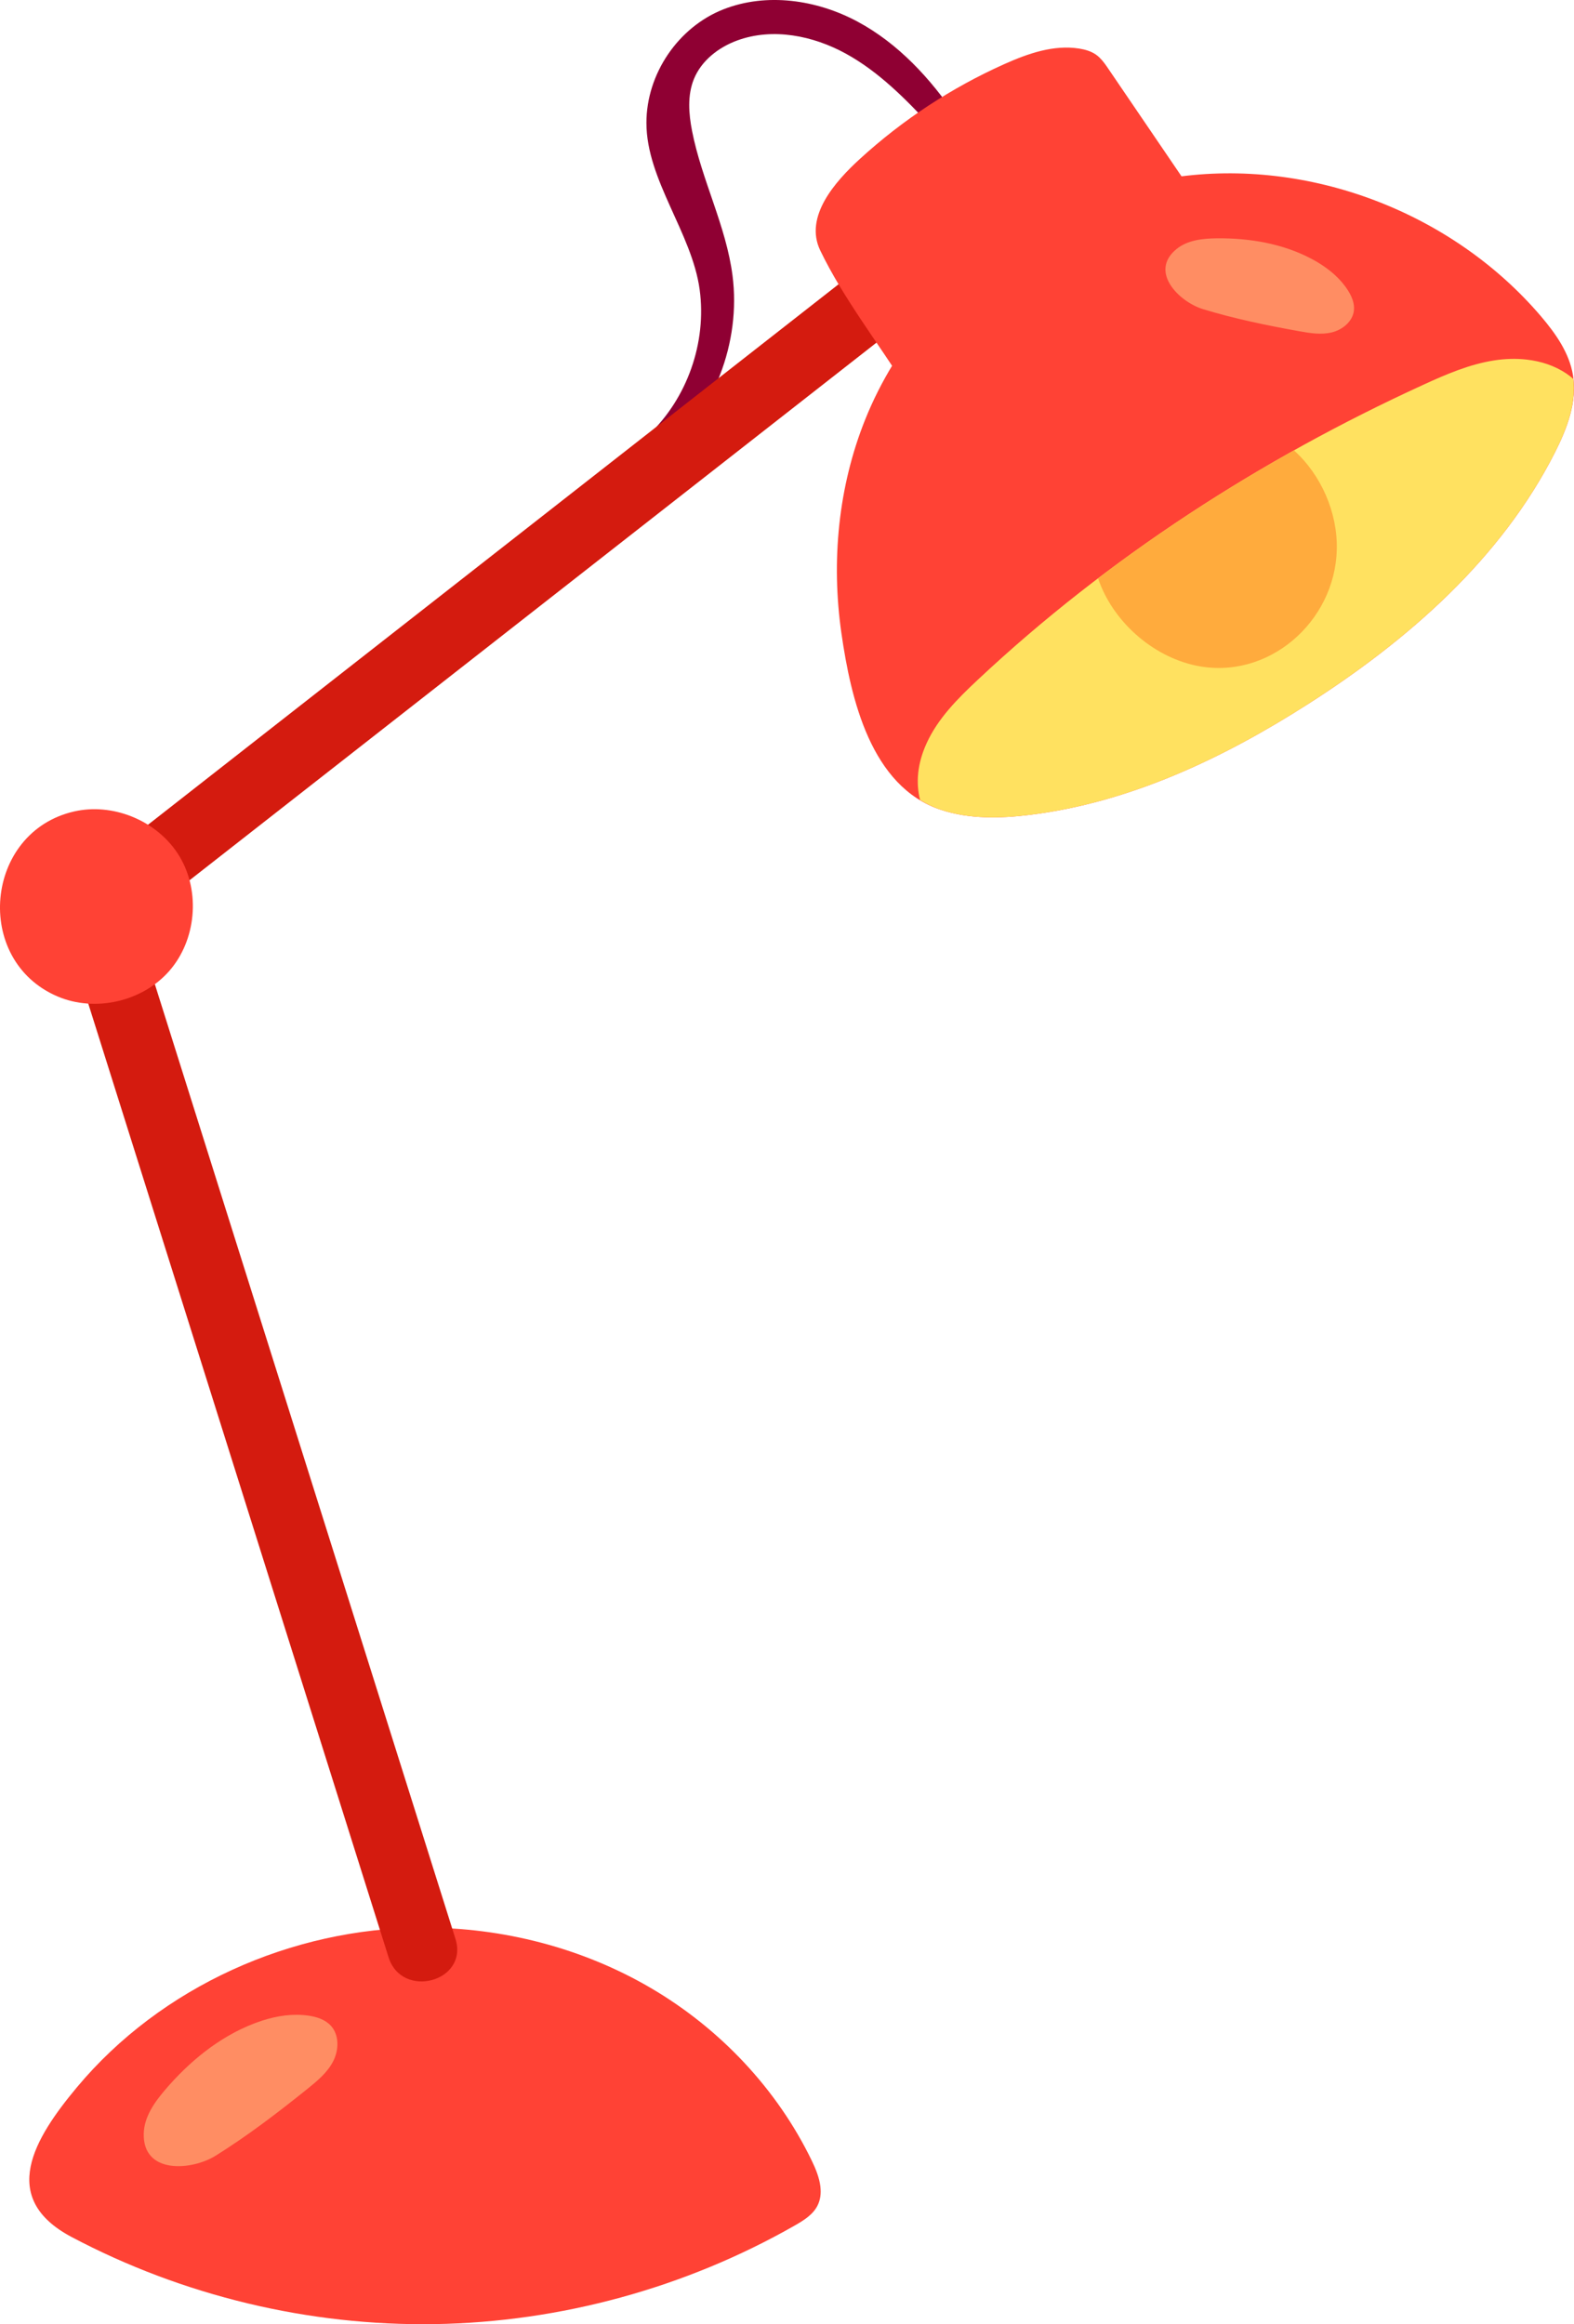<svg id="_лой_2" xmlns="http://www.w3.org/2000/svg" width="731.65" height="1080" viewBox="0 0 731.65 1080"><g id="School13_393240914"><g id="School13_393240914-2"><path d="M445.98 56.65c-.39-.8-.88-1.57-1.37-2.29-12.03-17.83-27.06-34.16-46.02-44.33-18.96-10.17-42.24-13.56-62.27-5.71-21.11 8.28-35.87 30.07-35.84 52.83.04 26.56 21.16 51.07 24.75 77.45 3.34 24.59-5.82 50.55-23.85 67.6-3.55 3.36-7.59 9.02-4.01 12.35 2.88 2.67 7.5.33 10.49-2.21 23.95-20.32 36.65-53.14 32.64-84.29-2.98-23.09-14.32-44.32-18.8-67.17-1.57-8.02-2.23-16.58.85-24.15 3.51-8.62 11.54-14.81 20.29-17.98 16.4-5.94 35.09-2.21 50.38 6.2 15.28 8.4 27.75 21.05 39.63 33.82 1.93 2.07 3.98 4.24 6.68 5.09 2.7.85 6.22-.2 7.07-2.9.45-1.44.07-2.92-.61-4.31z" fill="#8f0033"/><g><path d="M381.35 1016.07c-.49-4.08-2.15-8.22-3.96-11.95-16.12-33.37-42.7-61.44-74.66-80.21-31.96-18.77-69.13-28.29-106.2-28.18-60.94.18-121.74 27.42-160.79 74.21-19.72 23.63-36.79 51.39-2.43 69.57 51.68 27.34 110.33 41.4 168.79 40.46 58.46-.94 116.62-16.87 167.4-45.86 4.09-2.33 8.34-4.97 10.48-9.16 1.42-2.78 1.72-5.8 1.36-8.87z" fill="#ff4235"/><path d="M121.89 938.94c-1.32.43-2.63.89-3.93 1.39-16.18 6.26-29.99 17.65-41.26 30.84-4.96 5.81-9.66 12.52-9.88 20.16-.55 19.21 22.4 17.26 33.42 10.38 14.91-9.31 28.9-20.01 42.61-31.01 4.59-3.69 9.28-7.57 11.99-12.8 2.71-5.23 2.94-12.21-1.03-16.57-2.59-2.84-6.49-4.12-10.3-4.69-7.24-1.07-14.64.04-21.63 2.29z" fill="#ff8d63"/></g><g><path d="M211.71 900.94c-50.37-159.92-100.74-319.85-151.12-479.77-6.21-19.72-37.34-11.3-31.09 8.57 50.37 159.92 100.75 319.85 151.12 479.77 6.21 19.72 37.34 11.3 31.09-8.57z" fill="#d41b0f"/><path d="M53.87 435.83C185.92 332.52 317.98 229.2 450.03 125.88c16.28-12.74-2.53-38.93-18.94-26.1C299.04 203.1 166.98 306.42 34.93 409.74c-16.28 12.74 2.53 38.93 18.94 26.1z" fill="#d41b0f"/><path d="M60.99 379.32c9.27 3.65 17.42 10.18 22.53 18.75 9.73 16.32 7.69 38.81-4.83 53.11-12.52 14.3-34.54 19.3-52.01 11.82-39.32-16.85-33.9-76.46 7.82-85.94 8.8-2 18.1-1.04 26.49 2.26z" fill="#ff4235"/></g><g><path d="M511.19 26.84c-.51-.5-1.06-.97-1.64-1.38-2.3-1.64-5.1-2.45-7.89-2.89-11.9-1.89-23.89 2.32-34.89 7.25-24.54 10.99-47.3 25.94-67.14 44.1-11.29 10.33-25.96 26.69-18.35 42.47 10.69 22.19 27.05 43.1 40.15 63.98 1.03 1.64 2.14 3.36 3.84 4.28 3.34 1.8 7.4-.09 10.69-1.96 40.39-23.02 79.36-48.53 116.61-76.35 3-2.24 6.31-5.16 6.01-8.9-.15-1.93-1.28-3.63-2.37-5.23l-40.97-60.19c-1.23-1.81-2.49-3.65-4.05-5.17z" fill="#ff4235"/><path d="M475.11 108.82c-32.34 20.38-58.59 50.49-72.87 85.96-12.64 31.4-15.92 66.14-11.11 99.55 4.35 30.18 13.6 71.24 46.28 82 13.19 4.34 27.46 4.02 41.24 2.33 46.41-5.7 89.84-26.26 129.25-51.43 46.62-29.77 89.87-67.63 114.88-116.97 5.67-11.18 10.45-23.64 8.38-36-1.73-10.35-8.07-19.3-14.87-27.29-41.23-48.33-107.92-73.83-170.76-64.53-25 3.7-49.04 12.91-70.41 26.38z" fill="#ff4235"/><g><path d="M607.91 327.22c46.62-29.77 89.87-67.63 114.88-116.97 5.39-10.63 9.9-22.41 8.56-34.18-1-.86-2.05-1.68-3.16-2.43-5.45-3.69-11.78-5.75-18.33-6.52-5.06-.6-10.25-.43-15.27.35-11.53 1.78-22.38 6.46-32.98 11.32-75.61 34.61-146.44 80.25-207.12 137.11-9.28 8.69-18.52 17.92-23.78 29.5-4.38 9.61-5.01 18.45-3.02 26.37 3.01 1.82 6.22 3.39 9.75 4.56 13.19 4.34 27.46 4.02 41.24 2.33 46.41-5.7 89.84-26.26 129.25-51.43z" fill="#ffe160"/><path d="M621.39 255.4c.42-17.24-7.3-34.76-19.91-46.12-31.69 17.71-62.19 37.52-91.06 59.46 6.65 19.75 24.98 36.17 45.37 40.52 33.4 7.13 64.78-20.1 65.59-53.86z" fill="#ffab3d"/></g><path d="M612.67 121.99c-1.04-.63-2.09-1.22-3.16-1.78-13.35-7.04-28.71-9.61-43.8-9.47-6.64.06-13.74.81-18.87 5.02-12.92 10.61 1.46 24.56 12.27 27.87 14.62 4.47 29.64 7.55 44.69 10.26 5.04.91 10.27 1.77 15.25.57 4.98-1.21 9.69-5.04 10.29-10.13.39-3.32-1-6.62-2.8-9.44-3.43-5.37-8.39-9.58-13.86-12.89z" fill="#ff8d63"/></g></g></g></svg>